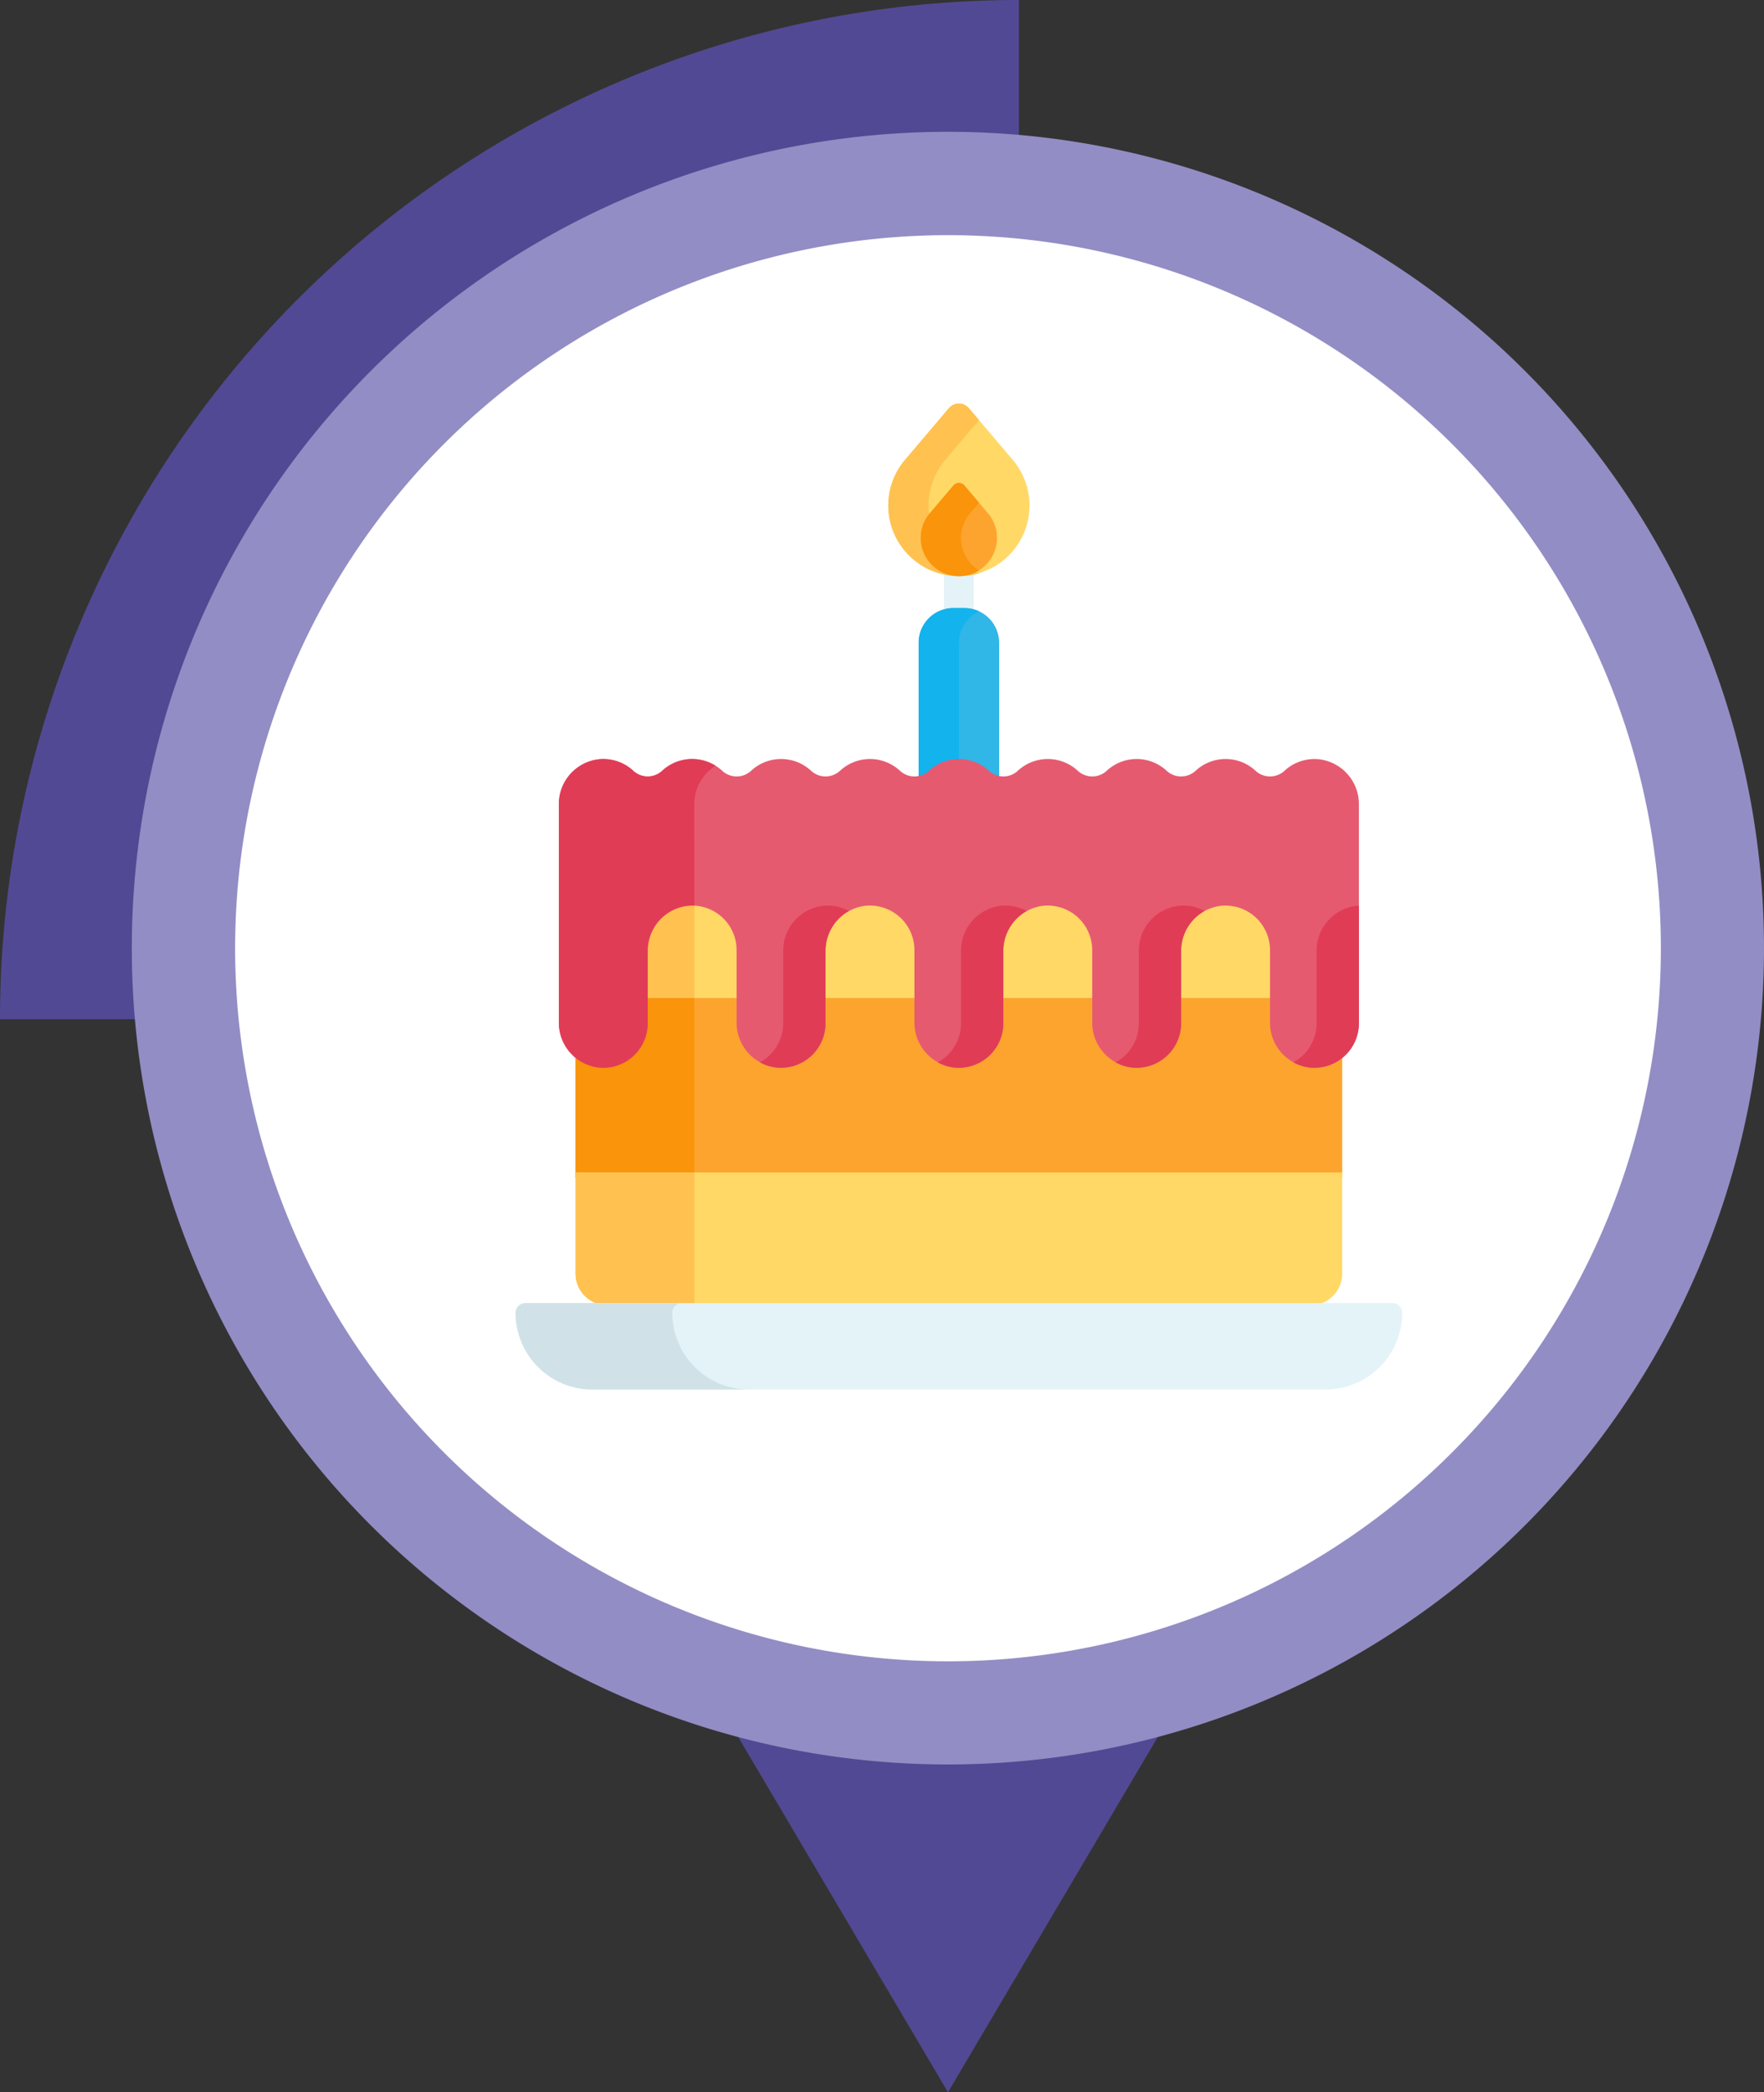 <svg xmlns="http://www.w3.org/2000/svg" xmlns:xlink="http://www.w3.org/1999/xlink" width="183.24" height="217.275" viewBox="0 0 183.24 217.275">
  <rect x="0" y="0" width="183.24" height="217.275" fill="#333333" stroke="none"/>
  <defs>
    <clipPath id="clip-path">
      <rect id="Rectángulo_58669" data-name="Rectángulo 58669" width="183.24" height="217.275" fill="none"/>
    </clipPath>
  </defs>
  <g id="Grupo_181074" data-name="Grupo 181074" transform="translate(0 0)">
    <path id="Trazado_229936" data-name="Trazado 229936" d="M68.885,51.522H18.821l50.064,84.755,50.062-84.755Z" transform="translate(29.59 80.999)" fill="#524994"/>
    <g id="Grupo_181075" data-name="Grupo 181075" transform="translate(0 0)">
      <g id="Grupo_181074-2" data-name="Grupo 181074" clip-path="url(#clip-path)">
        <path id="Trazado_229937" data-name="Trazado 229937" d="M105.844,105.844H0A105.84,105.84,0,0,1,105.839,0h.005Z" transform="translate(0 -0.001)" fill="#524994"/>
        <path id="Trazado_229938" data-name="Trazado 229938" d="M90.1,5.322A84.774,84.774,0,1,1,5.323,90.1,84.775,84.775,0,0,1,90.1,5.322" transform="translate(8.369 8.366)" fill="#928dc4"/>
        <path id="Trazado_229939" data-name="Trazado 229939" d="M157.6,83.545a74.051,74.051,0,1,1-74.05-74.05,74.049,74.049,0,0,1,74.05,74.05" transform="translate(14.926 14.927)" fill="#fff"/>
        <path id="Trazado_229940" data-name="Trazado 229940" d="M39.67,30.391a1.543,1.543,0,0,1-1.546-1.543V23.832a1.546,1.546,0,0,1,3.092,0v5.016a1.543,1.543,0,0,1-1.546,1.543" transform="translate(59.937 35.044)" fill="#e3f3f8"/>
        <path id="Trazado_229941" data-name="Trazado 229941" d="M38.155,41.871a4.576,4.576,0,0,1,6.248,0,2.182,2.182,0,0,0,1.057.535V28.156a3.607,3.607,0,0,0-3.606-3.606H40.706A3.606,3.606,0,0,0,37.1,28.156v14.25A2.164,2.164,0,0,0,38.155,41.871Z" transform="translate(58.327 38.595)" fill="#30b6e7"/>
        <path id="Trazado_229942" data-name="Trazado 229942" d="M41.28,28.157a3.6,3.6,0,0,1,2.091-3.269,3.61,3.61,0,0,0-1.518-.337H40.706A3.607,3.607,0,0,0,37.1,28.157v14.25a2.164,2.164,0,0,0,1.055-.535A4.582,4.582,0,0,1,41.28,40.64Z" transform="translate(58.327 38.597)" fill="#13b3ed"/>
        <rect id="Rectángulo_58665" data-name="Rectángulo 58665" width="79.641" height="19.433" transform="translate(59.786 102.86)" fill="#fda42f"/>
        <rect id="Rectángulo_58666" data-name="Rectángulo 58666" width="12.336" height="19.433" transform="translate(59.784 102.86)" fill="#f9940b"/>
        <rect id="Rectángulo_58667" data-name="Rectángulo 58667" width="67.879" height="11.359" transform="translate(65.454 92.285)" fill="#ffd866"/>
        <rect id="Rectángulo_58668" data-name="Rectángulo 58668" width="6.67" height="11.359" transform="translate(65.454 92.284)" fill="#ffc150"/>
        <path id="Trazado_229943" data-name="Trazado 229943" d="M23.243,47.337V57.813a3.274,3.274,0,0,0,3.092,3.3H99.793a3.274,3.274,0,0,0,3.092-3.3V47.337Z" transform="translate(36.542 74.42)" fill="#ffd866"/>
        <path id="Trazado_229944" data-name="Trazado 229944" d="M35.58,47.337H23.244V57.813a3.273,3.273,0,0,0,3.089,3.3H35.58Z" transform="translate(36.543 74.42)" fill="#ffc150"/>
        <path id="Trazado_229945" data-name="Trazado 229945" d="M111.9,52.612H21.835a1.011,1.011,0,0,0-1.011,1.011,7.957,7.957,0,0,0,7.958,7.958h76.172a7.957,7.957,0,0,0,7.958-7.958,1.011,1.011,0,0,0-1.011-1.011" transform="translate(32.738 82.713)" fill="#e3f3f8"/>
        <path id="Trazado_229946" data-name="Trazado 229946" d="M37.1,53.623a1.011,1.011,0,0,1,1.011-1.011H21.834a1.011,1.011,0,0,0-1.011,1.011,7.957,7.957,0,0,0,7.958,7.958H45.058A7.957,7.957,0,0,1,37.1,53.623" transform="translate(32.737 82.713)" fill="#d0e2e7"/>
        <path id="Trazado_229947" data-name="Trazado 229947" d="M101.574,30.674a4.583,4.583,0,0,0-3.637,1.2,2.215,2.215,0,0,1-2.986,0,4.576,4.576,0,0,0-6.248,0,2.215,2.215,0,0,1-2.986,0,4.576,4.576,0,0,0-6.248,0,2.215,2.215,0,0,1-2.986,0,4.576,4.576,0,0,0-6.248,0,2.215,2.215,0,0,1-2.986,0,4.58,4.58,0,0,0-6.25,0,2.212,2.212,0,0,1-2.984,0,4.58,4.58,0,0,0-6.25,0,2.212,2.212,0,0,1-2.984,0,4.58,4.58,0,0,0-6.25,0,2.212,2.212,0,0,1-2.984,0,4.58,4.58,0,0,0-6.25,0,2.212,2.212,0,0,1-2.984,0,4.588,4.588,0,0,0-3.64-1.2,4.687,4.687,0,0,0-4.1,4.692V57.988a4.688,4.688,0,0,0,4.162,4.7A4.628,4.628,0,0,0,31.8,58.1V50.585a4.686,4.686,0,0,1,4.162-4.7,4.628,4.628,0,0,1,5.072,4.594v7.508a4.688,4.688,0,0,0,4.162,4.7A4.628,4.628,0,0,0,50.272,58.1V50.585a4.686,4.686,0,0,1,4.164-4.7,4.627,4.627,0,0,1,5.07,4.594v7.508a4.688,4.688,0,0,0,4.164,4.7A4.627,4.627,0,0,0,68.74,58.1V50.585a4.686,4.686,0,0,1,4.164-4.7,4.627,4.627,0,0,1,5.07,4.594v7.508a4.688,4.688,0,0,0,4.164,4.7,4.627,4.627,0,0,0,5.07-4.594V50.585a4.686,4.686,0,0,1,4.164-4.7,4.627,4.627,0,0,1,5.07,4.594v7.508a4.688,4.688,0,0,0,4.164,4.7,4.626,4.626,0,0,0,5.07-4.594V35.366A4.687,4.687,0,0,0,101.574,30.674Z" transform="translate(35.483 48.179)" fill="#e65a70"/>
        <path id="Trazado_229948" data-name="Trazado 229948" d="M58.807,36.579a4.688,4.688,0,0,0-4.162,4.7v7.508a4.629,4.629,0,0,1-2.413,4.051,4.46,4.46,0,0,0,1.739.545,4.629,4.629,0,0,0,5.07-4.6V36.564C58.964,36.567,58.887,36.572,58.807,36.579Z" transform="translate(82.118 57.483)" fill="#e13c56"/>
        <path id="Trazado_229949" data-name="Trazado 229949" d="M44.447,36.583a4.688,4.688,0,0,0-4.162,4.7v7.508a4.629,4.629,0,0,1-2.413,4.051,4.46,4.46,0,0,0,1.739.545,4.629,4.629,0,0,0,5.07-4.6V41.285a4.768,4.768,0,0,1,2.426-4.159A4.6,4.6,0,0,0,44.447,36.583Z" transform="translate(59.542 57.479)" fill="#e13c56"/>
        <path id="Trazado_229950" data-name="Trazado 229950" d="M51.627,36.583a4.688,4.688,0,0,0-4.162,4.7v7.508a4.629,4.629,0,0,1-2.413,4.051,4.46,4.46,0,0,0,1.739.545,4.629,4.629,0,0,0,5.07-4.6V41.285a4.768,4.768,0,0,1,2.426-4.159A4.6,4.6,0,0,0,51.627,36.583Z" transform="translate(70.83 57.479)" fill="#e13c56"/>
        <path id="Trazado_229951" data-name="Trazado 229951" d="M37.266,36.583a4.688,4.688,0,0,0-4.162,4.7v7.508a4.629,4.629,0,0,1-2.413,4.051,4.46,4.46,0,0,0,1.739.545,4.629,4.629,0,0,0,5.07-4.6V41.285a4.768,4.768,0,0,1,2.426-4.159,4.6,4.6,0,0,0-2.66-.543" transform="translate(48.252 57.479)" fill="#e13c56"/>
        <path id="Trazado_229952" data-name="Trazado 229952" d="M36.64,35.366a4.766,4.766,0,0,1,2.2-4.025,4.581,4.581,0,0,0-5.548.535,2.21,2.21,0,0,1-2.986,0,4.581,4.581,0,0,0-3.637-1.2,4.684,4.684,0,0,0-4.1,4.692V57.988a4.688,4.688,0,0,0,4.162,4.7,4.63,4.63,0,0,0,5.072-4.6V50.585a4.688,4.688,0,0,1,4.162-4.7,4.943,4.943,0,0,1,.674-.015Z" transform="translate(35.483 48.179)" fill="#e13c56"/>
        <path id="Trazado_229953" data-name="Trazado 229953" d="M48.805,22.132l-4.548-5.355a1.366,1.366,0,0,0-2.083,0l-4.548,5.355a7.333,7.333,0,1,0,11.179,0" transform="translate(56.391 25.616)" fill="#ffd866"/>
        <path id="Trazado_229954" data-name="Trazado 229954" d="M41.806,22.132l3.5-4.121-1.049-1.235a1.366,1.366,0,0,0-2.083,0l-4.548,5.355a7.332,7.332,0,0,0,5.589,12.079,7.537,7.537,0,0,0,2.091-.293A7.344,7.344,0,0,1,41.806,22.132Z" transform="translate(56.391 25.616)" fill="#ffc150"/>
        <path id="Trazado_229955" data-name="Trazado 229955" d="M44.17,22.65l-2.456-2.894a.743.743,0,0,0-1.127,0L38.131,22.65a3.961,3.961,0,1,0,6.039,0" transform="translate(58.456 30.652)" fill="#fda42f"/>
        <path id="Trazado_229956" data-name="Trazado 229956" d="M42.312,22.65l.929-1.093-1.525-1.8a.743.743,0,0,0-1.127,0L38.132,22.65a3.967,3.967,0,0,0,5.108,5.939,3.969,3.969,0,0,1-.929-5.939" transform="translate(58.455 30.652)" fill="#f9940b"/>
      </g>
    </g>
  </g>
</svg>
